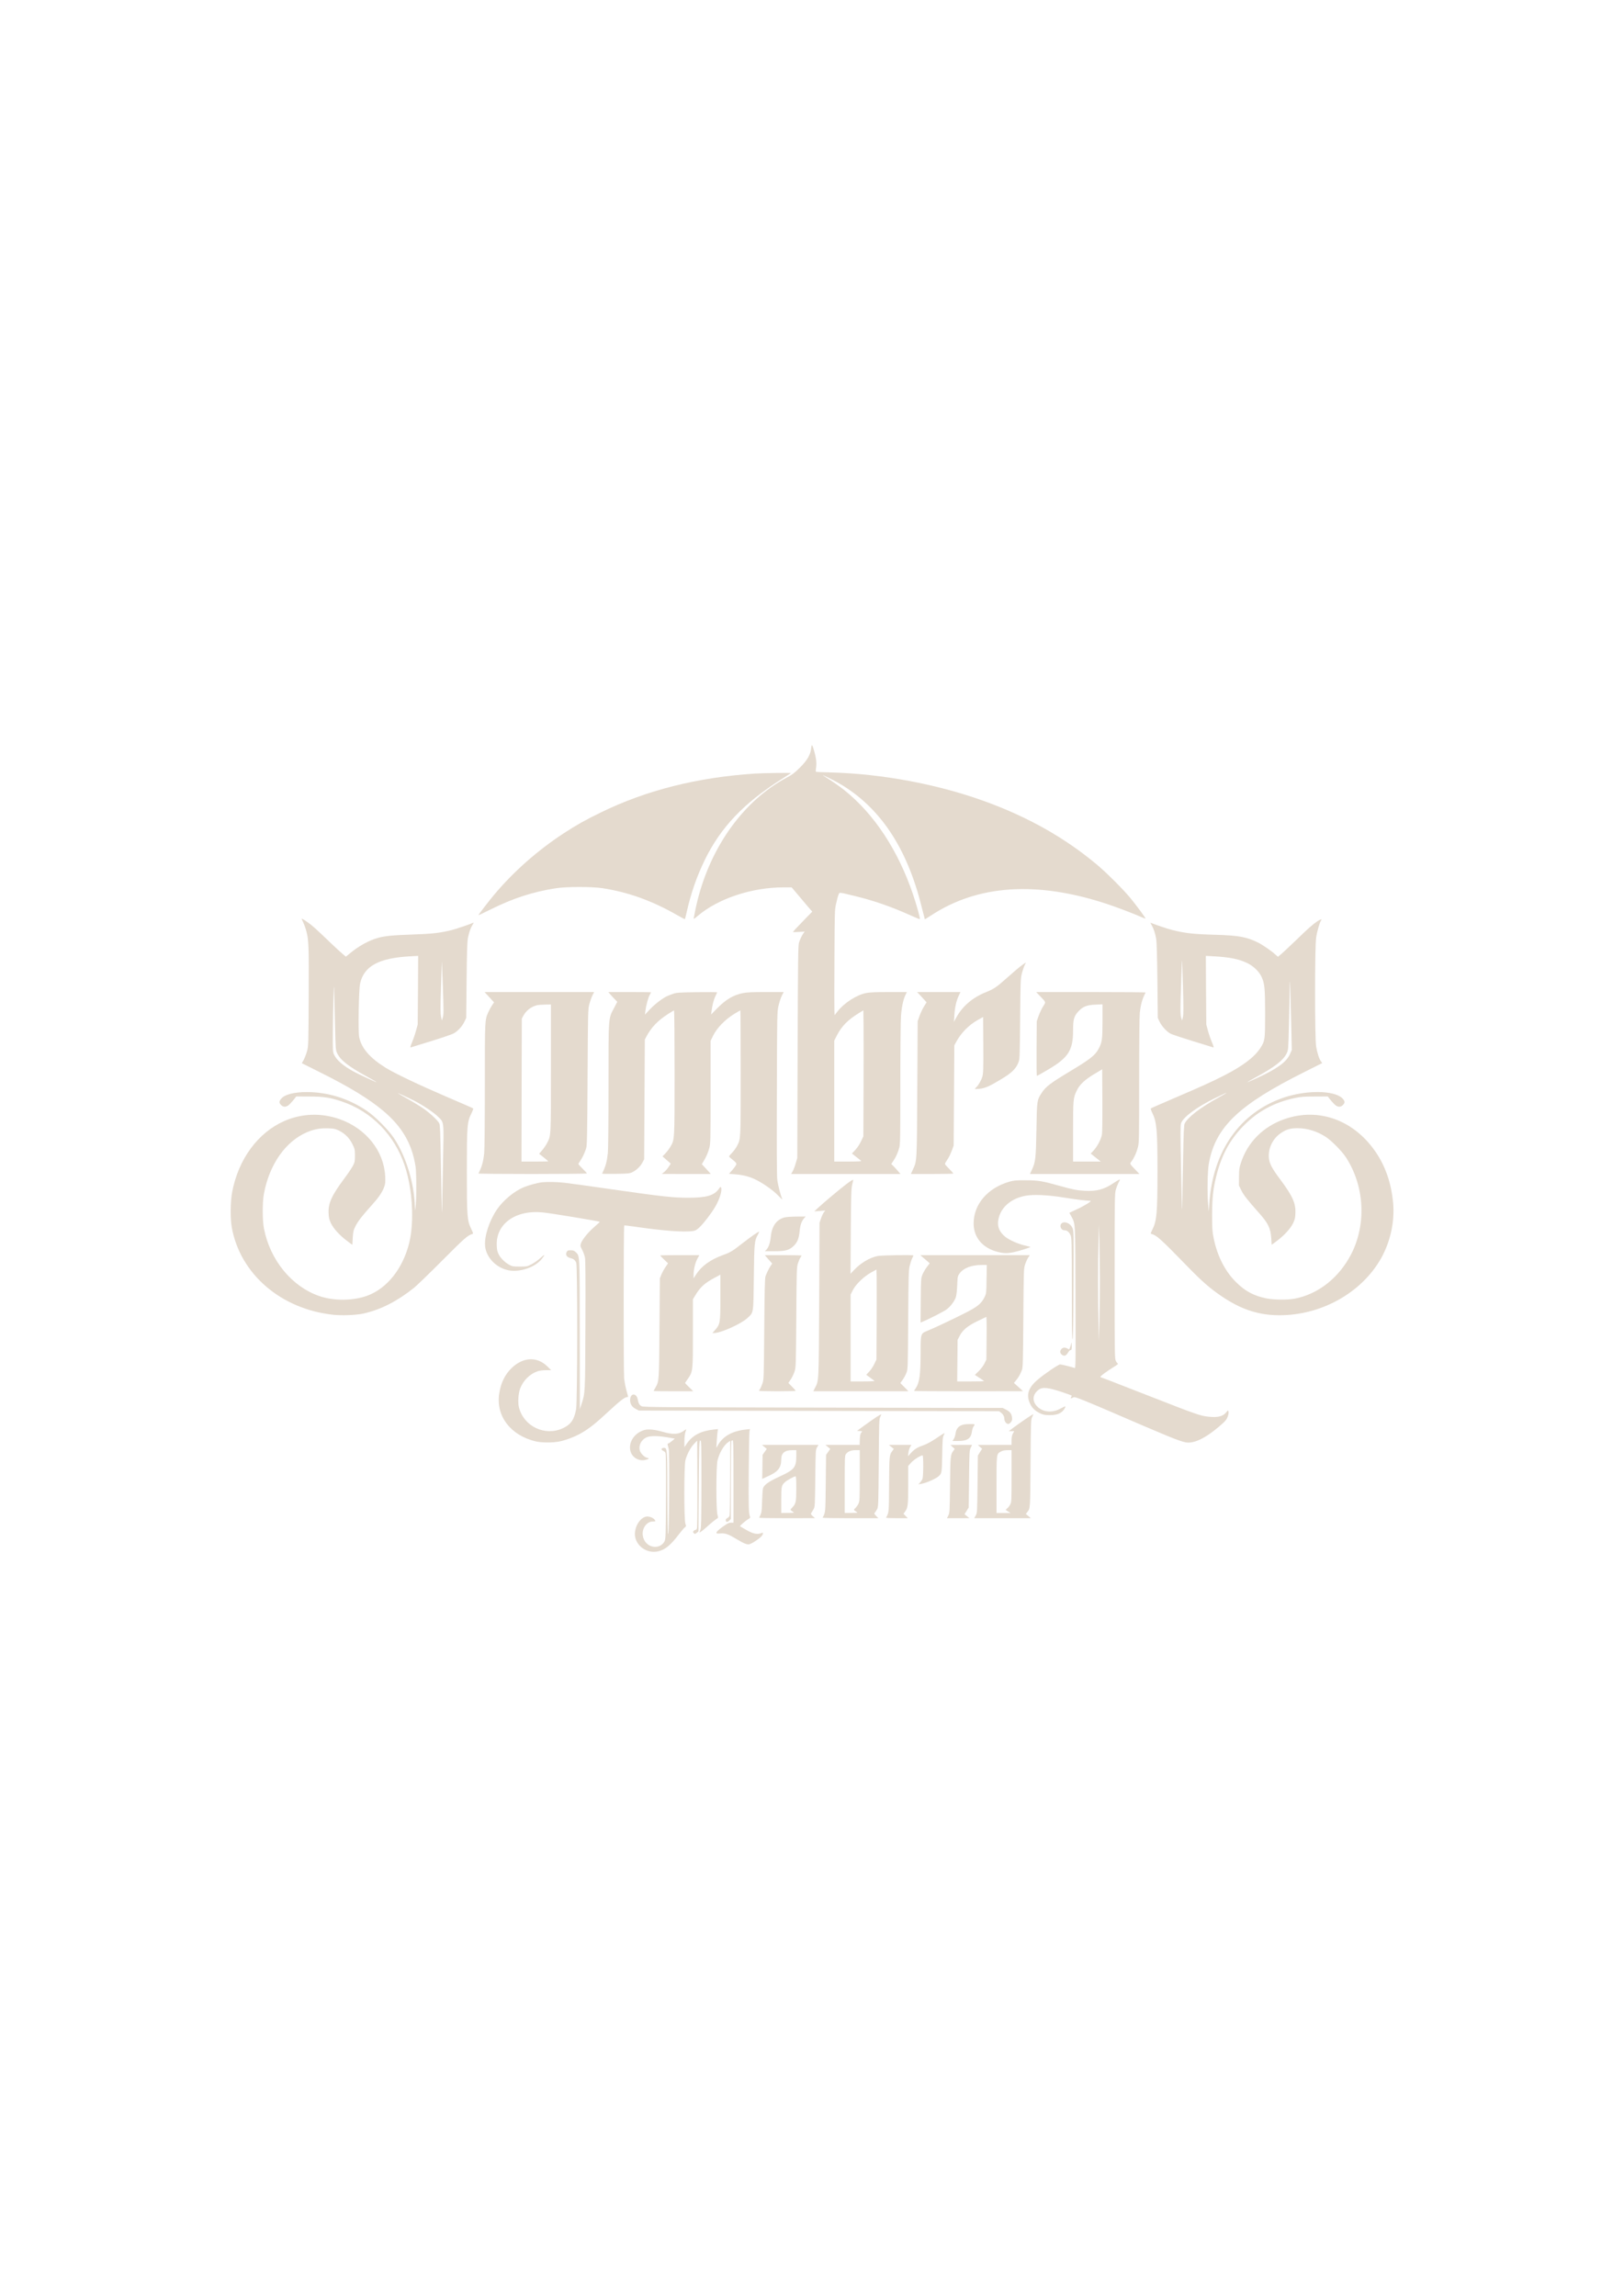 <?xml version="1.0" standalone="no"?>
<!DOCTYPE svg PUBLIC "-//W3C//DTD SVG 20010904//EN"
 "http://www.w3.org/TR/2001/REC-SVG-20010904/DTD/svg10.dtd">
<svg version="1.0" xmlns="http://www.w3.org/2000/svg"
 width="2482pt" height="3509pt" viewBox="0 0 2482 3509"
 preserveAspectRatio="xMidYMid meet">

<g transform="translate(0,3509) scale(0.1,-0.1)"
fill="#e4dace" stroke="none">
<path d="M12397 23654 c-10 -98 -61 -184 -174 -296 -81 -81 -116 -107 -203
-153 -647 -346 -1150 -1038 -1359 -1871 -16 -65 -35 -148 -41 -184 -6 -36 -14
-76 -17 -89 -5 -20 5 -15 62 34 313 265 824 435 1312 435 l122 0 137 -162 c75
-90 146 -173 158 -186 l20 -23 -105 -107 c-148 -152 -193 -201 -188 -205 2 -2
43 -1 90 2 l87 6 -18 -25 c-27 -39 -52 -91 -69 -145 -13 -44 -16 -245 -21
-1670 l-5 -1620 -23 -79 c-12 -43 -33 -99 -46 -122 l-25 -44 836 0 835 0 -50
58 c-27 31 -59 65 -71 76 l-20 18 30 45 c40 58 74 134 94 208 13 51 15 180 15
970 0 512 4 967 10 1041 11 140 36 257 70 323 l20 41 -277 0 c-205 0 -296 -4
-348 -15 -146 -30 -333 -151 -432 -277 l-48 -61 -3 74 c-2 41 -1 403 1 804 3
711 4 733 26 829 12 55 28 115 36 133 17 41 -7 43 265 -23 289 -71 552 -163
852 -299 67 -30 124 -53 126 -50 8 8 -48 213 -105 380 -227 670 -593 1226
-1048 1590 -75 60 -160 119 -321 222 -51 33 144 -62 231 -112 628 -361 1047
-985 1271 -1895 26 -102 47 -186 48 -187 2 -2 44 24 94 57 713 470 1615 530
2682 179 152 -50 418 -151 534 -203 33 -14 61 -25 63 -23 6 6 -147 213 -238
322 -111 133 -366 387 -509 506 -490 409 -1048 724 -1712 965 -717 260 -1564
419 -2348 440 -118 3 -220 7 -226 9 -8 2 -9 20 -2 62 6 38 6 84 -1 133 -11 73
-46 197 -61 213 -4 4 -10 -18 -13 -49z m801 -5189 l-3 -740 -37 -78 c-22 -45
-58 -100 -88 -131 l-50 -53 62 -49 c34 -27 69 -54 77 -61 13 -10 -28 -12 -196
-13 l-213 0 0 924 0 924 40 79 c73 141 165 236 332 339 l73 45 3 -223 c1 -123
1 -556 0 -963z"/>
<path d="M11540 23269 c-881 -58 -1660 -254 -2355 -593 -243 -118 -373 -192
-573 -322 -397 -260 -766 -586 -1061 -938 -78 -92 -243 -308 -239 -311 2 -2
82 36 178 84 355 176 652 273 1010 328 162 25 549 25 710 0 396 -62 754 -191
1139 -411 63 -36 116 -64 119 -62 2 2 15 53 28 113 66 292 154 543 279 799
243 494 592 861 1170 1228 77 49 142 91 144 92 8 7 -423 1 -549 -7z"/>
<path d="M4612 21043 c27 -54 53 -120 68 -175 38 -139 42 -224 38 -1008 -4
-743 -4 -756 -26 -834 -12 -43 -35 -102 -50 -131 l-29 -52 276 -138 c448 -223
749 -406 967 -589 289 -243 440 -502 495 -851 15 -90 15 -521 0 -620 l-8 -60
-2 58 c-8 359 -133 771 -318 1052 -88 133 -292 337 -422 424 -283 188 -592
283 -915 283 -195 -1 -335 -37 -389 -102 -33 -39 -34 -64 -2 -95 40 -41 88
-35 139 18 22 24 53 58 67 77 l26 35 199 -1 c220 0 316 -15 496 -75 457 -153
812 -516 966 -989 117 -356 145 -847 67 -1169 -96 -394 -338 -699 -642 -811
-219 -79 -507 -82 -731 -6 -421 144 -752 546 -848 1032 -24 120 -25 402 -1
529 83 451 333 808 665 946 109 45 200 61 318 57 89 -3 107 -7 167 -36 91 -45
161 -117 206 -211 34 -71 36 -82 36 -171 0 -87 -3 -100 -32 -156 -18 -34 -74
-117 -125 -185 -201 -270 -254 -387 -246 -542 3 -66 11 -97 35 -148 37 -80
136 -189 248 -272 l80 -60 6 107 c6 96 10 114 42 179 38 75 104 161 249 321
103 114 159 195 188 274 19 50 21 70 17 167 -19 388 -294 732 -699 874 -280
97 -569 88 -837 -27 -407 -176 -709 -586 -803 -1090 -28 -152 -30 -401 -5
-542 130 -710 750 -1244 1548 -1331 136 -15 358 -6 470 20 260 59 511 187 767
392 42 34 237 222 432 418 341 343 387 383 461 405 14 4 11 14 -17 72 -65 135
-69 183 -69 884 0 705 4 756 71 888 18 37 30 70 26 74 -4 4 -187 84 -407 178
-424 182 -783 353 -927 441 -246 152 -377 304 -409 475 -17 91 -6 729 15 817
60 264 286 387 759 413 l128 7 -3 -524 -4 -524 -26 -95 c-14 -52 -42 -133 -61
-178 -20 -46 -30 -82 -24 -79 7 2 147 46 312 96 165 51 321 104 348 119 63 34
132 109 165 180 l27 57 6 580 c5 468 10 594 22 650 19 88 41 148 69 193 21 34
21 35 2 28 -66 -28 -246 -89 -316 -107 -173 -44 -295 -59 -593 -69 -316 -11
-431 -22 -539 -52 -138 -38 -297 -126 -435 -242 l-55 -45 -50 42 c-28 23 -105
94 -171 157 -244 234 -293 278 -365 328 -68 48 -97 63 -88 45z m2156 -1498
l-15 -50 -12 59 c-10 46 -11 132 -2 415 6 196 12 385 13 421 0 36 8 -128 16
-365 13 -379 13 -436 0 -480z m-1649 -68 c10 -422 10 -429 34 -481 48 -105
169 -200 454 -357 84 -46 151 -85 149 -86 -5 -5 -282 124 -356 165 -153 84
-252 169 -292 251 -23 45 -23 53 -21 366 1 330 16 792 20 650 2 -44 7 -273 12
-508z m1207 -1205 c129 -65 300 -179 367 -245 96 -95 91 -50 78 -686 -6 -306
-12 -608 -12 -671 -2 -238 -8 -65 -19 570 -10 557 -14 659 -27 685 -23 44
-136 151 -237 222 -48 34 -157 101 -242 148 -85 48 -154 89 -154 90 0 5 127
-53 246 -113z"/>
<path d="M20135 21013 c-68 -45 -144 -112 -325 -288 -97 -93 -199 -189 -227
-213 l-52 -43 -38 34 c-63 57 -194 147 -265 183 -169 85 -299 109 -638 119
-341 9 -482 24 -680 75 -68 17 -248 78 -314 105 -17 7 -16 3 7 -36 30 -53 52
-121 68 -209 7 -41 14 -271 18 -635 l6 -570 27 -58 c33 -69 112 -155 170 -184
24 -12 178 -63 343 -114 165 -50 305 -94 312 -96 6 -3 -4 32 -23 76 -19 44
-47 124 -62 178 l-26 98 -4 524 -3 524 128 -7 c234 -13 375 -41 501 -101 95
-45 183 -128 221 -209 48 -102 56 -175 56 -566 0 -400 -2 -416 -74 -527 -89
-137 -270 -274 -557 -420 -186 -95 -339 -164 -784 -355 -179 -77 -328 -142
-332 -146 -4 -4 6 -34 22 -67 69 -140 80 -263 80 -895 0 -639 -11 -758 -80
-893 -26 -52 -27 -59 -12 -63 85 -25 136 -71 567 -514 206 -212 339 -327 509
-441 277 -187 525 -274 811 -286 642 -26 1275 300 1595 822 163 266 239 592
211 899 -27 287 -112 539 -254 754 -332 502 -878 705 -1405 521 -326 -114
-564 -352 -667 -669 -25 -74 -28 -101 -29 -215 l-1 -131 37 -75 c35 -72 93
-145 273 -348 138 -155 174 -231 184 -384 l6 -99 81 60 c110 83 205 186 245
267 28 57 34 81 37 154 7 152 -41 261 -227 511 -136 182 -173 253 -179 346 -9
145 63 289 188 372 80 54 143 72 249 72 151 0 301 -47 436 -135 86 -56 244
-217 305 -310 283 -435 316 -1014 84 -1473 -185 -364 -505 -618 -867 -687
-113 -21 -319 -19 -432 4 -195 40 -325 110 -466 250 -168 167 -286 400 -341
673 -20 99 -23 143 -23 353 1 261 14 391 62 585 80 328 211 569 427 786 218
217 462 348 776 415 88 19 137 23 304 23 l199 1 26 -35 c14 -19 45 -53 67 -77
51 -53 99 -59 139 -18 35 34 31 62 -13 105 -126 119 -543 124 -885 10 -678
-227 -1095 -821 -1146 -1634 l-7 -111 -9 100 c-16 171 -11 516 9 630 100 561
455 901 1463 1404 l271 136 -20 27 c-28 39 -55 123 -73 224 -22 126 -22 1521
0 1667 14 95 56 239 77 264 19 23 -15 15 -57 -14z m-2055 -1013 c8 -305 8
-408 -1 -450 l-12 -55 -15 45 c-11 36 -12 93 -8 285 8 300 19 605 23 585 1 -8
7 -193 13 -410z m1651 -435 l12 -520 -28 -63 c-54 -121 -195 -224 -504 -366
-79 -36 -146 -65 -147 -63 -2 2 65 41 149 86 275 151 400 249 452 355 24 51
25 54 35 456 5 223 10 459 10 524 0 66 2 117 4 115 3 -2 10 -238 17 -524z
m-991 -1179 c0 -2 -55 -34 -122 -71 -277 -153 -461 -295 -512 -393 -12 -23
-17 -131 -25 -563 -6 -293 -11 -583 -11 -643 0 -60 -2 -107 -4 -105 -2 2 -10
290 -16 640 -10 509 -10 643 0 673 30 93 241 249 513 382 182 88 177 86 177
80z"/>
<path d="M15629 20348 c-51 -36 -120 -95 -269 -227 -126 -113 -179 -148 -288
-191 -205 -81 -362 -215 -457 -389 l-36 -66 6 94 c8 125 29 222 65 299 l29 62
-332 0 -331 0 50 -52 c27 -29 60 -65 72 -79 l23 -26 -40 -64 c-22 -35 -52
-100 -68 -144 l-28 -80 -6 -1030 c-6 -1135 -4 -1102 -69 -1242 l-29 -63 325 0
c178 0 324 3 324 7 0 4 -30 38 -67 75 -64 65 -67 69 -54 91 8 12 27 43 43 68
16 25 41 79 56 120 l27 74 5 765 5 765 24 45 c75 142 195 265 332 342 l84 47
3 -426 c2 -366 0 -435 -14 -483 -16 -58 -60 -134 -94 -165 -11 -10 -20 -21
-20 -25 0 -3 33 -3 73 2 86 10 144 36 328 146 156 93 224 158 261 250 23 57
23 59 29 672 5 587 7 619 27 698 12 45 31 100 42 122 11 22 19 40 17 40 -2 0
-24 -14 -48 -32z"/>
<path d="M7440 19893 c19 -21 52 -56 73 -79 l38 -41 -31 -46 c-17 -25 -42 -71
-56 -102 -55 -125 -54 -104 -54 -1120 0 -551 -4 -979 -10 -1035 -14 -135 -35
-210 -88 -312 -2 -5 370 -8 827 -8 457 0 831 4 831 8 0 4 -29 37 -65 72 -36
35 -65 68 -65 73 0 5 14 28 31 53 35 51 65 116 88 189 13 43 16 192 21 1085 6
1022 6 1036 28 1118 12 45 33 105 47 132 l25 50 -837 0 -837 0 34 -37z m980
-1126 c0 -1071 2 -1029 -62 -1150 -18 -33 -52 -81 -76 -109 -25 -27 -43 -50
-41 -51 30 -21 139 -110 139 -113 0 -2 -92 -4 -205 -4 l-205 0 2 1093 3 1092
23 42 c42 80 121 141 209 162 21 5 77 9 126 10 l87 1 0 -973z"/>
<path d="M9316 19908 c10 -13 41 -47 68 -75 l50 -52 -47 -90 c-91 -172 -87
-114 -87 -1185 0 -552 -4 -980 -10 -1036 -15 -136 -33 -203 -88 -313 -2 -5 90
-7 204 -5 188 3 214 5 255 24 64 30 125 88 157 148 l27 51 5 915 5 915 24 45
c73 138 173 243 322 339 51 34 97 61 101 61 4 0 8 -425 8 -946 0 -1051 1
-1028 -66 -1141 -19 -32 -54 -77 -77 -101 l-42 -43 30 -26 c17 -14 45 -39 63
-55 l34 -29 -32 -49 c-17 -27 -48 -63 -68 -79 l-37 -30 374 -1 374 0 -24 28
c-13 15 -44 48 -69 75 l-44 47 17 28 c43 66 80 150 98 220 18 71 19 117 19
856 l0 780 42 86 c56 112 181 241 315 323 51 32 95 57 98 57 3 0 5 -429 5
-953 0 -1036 2 -1006 -56 -1119 -14 -28 -49 -76 -77 -106 -51 -53 -51 -54 -31
-70 104 -85 107 -88 90 -119 -8 -16 -35 -52 -60 -80 l-45 -50 86 -7 c118 -9
214 -32 303 -73 117 -53 287 -172 365 -254 38 -41 65 -65 61 -54 -28 65 -68
221 -77 299 -7 61 -9 495 -6 1326 3 1220 4 1236 25 1330 12 52 34 121 50 152
l29 58 -274 0 c-210 0 -292 -4 -350 -16 -147 -30 -259 -97 -397 -237 l-88 -90
7 54 c12 93 34 177 60 229 14 27 25 52 25 56 0 3 -138 4 -307 2 -289 -4 -312
-6 -373 -27 -36 -13 -78 -30 -95 -38 -73 -38 -182 -122 -252 -197 l-76 -81 7
60 c10 81 43 203 67 243 10 18 19 35 19 38 0 2 -147 4 -327 4 l-326 0 19 -22z"/>
<path d="M15891 19873 c100 -105 96 -91 50 -164 -22 -35 -52 -100 -68 -144
l-28 -80 -3 -417 c-2 -258 0 -418 6 -418 5 0 83 44 173 97 307 181 379 294
379 593 0 169 13 219 76 289 70 78 133 104 265 109 l109 5 0 -255 c0 -277 -7
-327 -58 -422 -54 -102 -125 -158 -437 -346 -306 -184 -372 -234 -437 -334
-70 -108 -71 -115 -78 -561 -8 -438 -14 -493 -70 -612 l-29 -63 837 0 836 0
-55 58 c-98 102 -95 96 -66 134 40 54 77 135 98 216 18 72 19 119 19 1021 0
574 4 981 10 1036 15 133 37 207 88 308 2 4 -373 7 -834 7 l-838 0 55 -57z
m949 -2127 c-16 -73 -68 -172 -122 -232 l-48 -52 76 -61 77 -61 -212 0 -211 0
0 458 c0 497 2 515 58 630 43 89 121 162 262 247 l125 75 3 -477 c1 -306 -1
-496 -8 -527z"/>
<path d="M17100 17061 c-9 -3 -48 -28 -88 -54 -138 -93 -255 -124 -432 -114
-122 7 -190 20 -390 77 -259 73 -325 84 -515 84 -149 1 -180 -2 -250 -22 -332
-96 -545 -346 -545 -639 0 -212 138 -375 366 -433 93 -24 149 -25 246 -5 73
15 262 74 256 80 -2 2 -43 13 -92 24 -101 24 -232 83 -291 130 -94 76 -128
162 -106 269 36 182 191 317 411 359 123 23 350 13 590 -27 168 -27 348 -50
404 -50 32 -1 -91 -77 -216 -134 l-105 -49 28 -51 c66 -123 63 -59 66 -1250 3
-1031 3 -1078 -14 -1071 -39 15 -199 55 -221 55 -26 0 -233 -140 -339 -230
-150 -125 -185 -239 -117 -377 30 -62 79 -107 154 -142 45 -21 70 -25 140 -26
103 0 166 21 210 71 27 31 42 71 23 62 -5 -2 -37 -18 -73 -37 -123 -64 -257
-52 -345 33 -87 84 -76 194 26 264 54 38 146 28 342 -38 86 -29 157 -54 157
-57 0 -2 -5 -13 -10 -24 -12 -22 -5 -24 29 -5 22 12 39 7 190 -54 91 -37 267
-111 391 -165 865 -374 1031 -443 1137 -465 86 -19 204 19 341 109 103 68 247
188 280 234 28 39 45 101 36 129 -6 20 -8 19 -31 -11 -51 -65 -128 -85 -273
-70 -124 13 -190 36 -854 296 -302 118 -597 232 -655 255 -58 22 -117 44 -130
49 -22 9 -20 12 45 62 38 28 104 73 146 98 53 32 73 49 62 53 -8 3 -23 23 -32
43 -16 35 -17 132 -17 1293 0 1174 1 1259 18 1320 10 35 29 84 42 109 27 48
28 52 5 42z m-290 -1499 c1 -166 -2 -452 -7 -635 l-8 -332 -6 240 c-9 358 -10
975 -1 1275 l7 265 7 -255 c3 -140 7 -391 8 -558z"/>
<path d="M12936 16996 c-96 -72 -352 -287 -436 -366 l-55 -51 84 6 84 7 -22
-28 c-11 -15 -31 -57 -43 -93 l-23 -66 -5 -1175 c-7 -1285 -4 -1230 -65 -1350
l-25 -50 727 0 727 0 -62 63 -62 62 35 49 c19 27 45 74 57 105 23 56 23 56 28
811 5 688 7 762 24 830 10 41 27 92 37 112 11 21 19 40 19 43 0 12 -486 4
-551 -9 -121 -26 -258 -108 -357 -214 l-53 -57 4 645 c4 550 7 655 21 715 9
38 16 71 16 72 0 12 -32 -7 -104 -61z m462 -2106 l-3 -575 -32 -67 c-17 -37
-53 -90 -78 -117 l-46 -49 58 -43 c32 -23 62 -46 68 -50 5 -5 -74 -9 -178 -9
l-187 0 0 663 0 664 32 64 c44 90 166 209 278 272 l85 47 3 -112 c1 -62 1
-372 0 -688z"/>
<path d="M8280 17023 c-63 -7 -199 -44 -272 -74 -150 -62 -319 -202 -415 -344
-118 -176 -194 -413 -179 -559 18 -172 168 -328 354 -367 174 -36 411 44 513
174 57 72 48 77 -22 13 -33 -31 -93 -73 -132 -94 -70 -36 -75 -37 -182 -37
-100 0 -115 2 -161 27 -66 35 -136 104 -165 165 -18 35 -25 70 -27 130 -15
335 295 553 718 504 157 -18 860 -135 858 -142 -2 -4 -42 -41 -89 -82 -96 -84
-183 -192 -201 -250 -11 -36 -9 -43 19 -95 17 -32 36 -84 43 -117 8 -44 10
-327 7 -1035 -4 -1058 -3 -1034 -61 -1211 l-24 -74 -1 1136 c-1 1247 1 1205
-61 1264 -24 23 -39 29 -77 29 -41 1 -49 -2 -62 -26 -23 -41 0 -78 55 -93 51
-12 73 -30 91 -72 21 -51 19 -2115 -2 -2236 -28 -159 -80 -235 -200 -291 -276
-130 -605 28 -675 323 -17 74 -8 211 20 283 46 122 147 222 265 263 31 10 80
17 129 17 l79 0 -53 53 c-156 158 -371 151 -548 -18 -106 -102 -168 -231 -193
-397 -50 -342 175 -634 557 -726 90 -22 274 -22 372 0 101 22 235 74 325 126
118 67 228 154 417 331 176 163 248 219 283 219 15 0 18 5 13 23 -30 101 -48
185 -57 262 -10 90 -9 2328 1 2338 3 3 62 -4 132 -14 466 -68 784 -92 921 -70
40 7 58 18 104 62 64 63 173 205 231 303 67 112 111 250 94 296 -7 19 -11 17
-39 -22 -70 -97 -189 -131 -463 -131 -231 0 -390 17 -1165 128 -324 47 -648
92 -720 100 -120 14 -270 17 -355 8z"/>
<path d="M11989 16486 c-122 -33 -194 -134 -209 -296 -9 -92 -33 -163 -69
-199 l-21 -21 145 0 c170 0 228 16 295 81 57 55 80 112 91 225 9 96 30 156 72
202 l20 22 -139 -1 c-76 0 -160 -6 -185 -13z"/>
<path d="M16228 16398 c-43 -34 -15 -108 41 -108 38 0 70 -26 92 -74 18 -39
19 -82 20 -831 0 -598 3 -783 12 -760 8 21 12 271 14 843 4 790 3 814 -16 857
-31 70 -118 108 -163 73z"/>
<path d="M11519 16219 c-41 -28 -121 -88 -179 -133 -149 -117 -176 -133 -296
-177 -187 -68 -320 -164 -404 -292 l-40 -62 0 55 c0 80 25 184 59 246 l29 54
-299 0 c-164 0 -299 -2 -299 -5 0 -3 27 -31 60 -63 l60 -57 -39 -57 c-22 -32
-50 -84 -63 -115 l-23 -58 -6 -755 c-6 -819 -5 -813 -62 -915 -15 -26 -27 -49
-27 -51 0 -2 136 -4 303 -4 l302 0 -62 61 c-35 34 -63 63 -63 65 0 1 18 29 40
60 80 114 80 118 80 703 l0 517 36 59 c75 126 146 190 297 270 l87 47 0 -346
c0 -392 -3 -411 -81 -500 l-41 -46 29 0 c102 1 411 140 505 228 98 91 92 57
99 622 6 535 9 559 64 657 13 24 20 43 16 43 -4 0 -41 -23 -82 -51z"/>
<path d="M11745 15845 l57 -64 -20 -28 c-27 -39 -67 -120 -83 -168 -10 -31
-14 -217 -19 -805 -6 -752 -6 -766 -27 -830 -13 -36 -29 -74 -37 -85 -9 -11
-16 -23 -16 -27 0 -5 126 -8 280 -8 154 0 280 3 280 7 0 4 -25 33 -55 63 l-56
57 35 52 c20 29 46 83 58 119 22 66 22 74 28 832 5 753 6 766 27 830 12 36 29
74 37 85 9 11 16 23 16 28 0 4 -126 7 -281 7 l-281 0 57 -65z"/>
<path d="M14115 15867 c27 -23 60 -51 72 -62 l22 -20 -44 -57 c-24 -32 -54
-84 -67 -115 -22 -56 -23 -69 -26 -395 l-3 -338 23 9 c88 35 332 159 374 191
60 45 117 120 140 181 11 28 19 95 23 186 6 138 7 142 37 184 61 83 182 129
343 129 l73 0 -4 -217 c-3 -214 -4 -219 -31 -274 -48 -100 -109 -149 -306
-248 -204 -103 -466 -226 -565 -266 -107 -44 -106 -40 -106 -340 -1 -334 -17
-454 -75 -539 -14 -20 -25 -39 -25 -41 0 -3 375 -5 833 -5 l832 1 -69 63 -70
63 36 44 c38 46 59 85 86 153 15 36 17 127 22 796 5 746 6 756 28 821 12 36
33 82 47 103 l24 36 -837 0 -837 0 50 -43z m963 -1282 l-3 -270 -29 -60 c-17
-35 -54 -84 -88 -118 l-59 -57 71 -46 c38 -25 70 -47 70 -49 0 -3 -92 -5 -205
-5 l-206 0 3 318 3 317 30 58 c46 92 124 157 279 231 l131 63 3 -56 c2 -31 2
-177 0 -326z"/>
<path d="M16370 14555 c0 -9 -7 -31 -15 -51 l-14 -35 -32 16 c-38 20 -73 13
-95 -20 -19 -29 -11 -60 21 -81 33 -22 61 -10 88 37 12 22 30 39 40 39 14 0
17 9 17 55 0 30 -2 55 -5 55 -3 0 -5 -7 -5 -15z"/>
<path d="M9646 13758 c-9 -12 -16 -41 -16 -63 0 -60 29 -106 86 -135 l48 -25
2752 -5 2753 -5 28 -21 c35 -26 53 -60 53 -100 0 -35 32 -74 60 -74 10 0 28
12 40 28 17 21 21 36 17 71 -6 57 -32 90 -93 121 l-49 25 -2745 5 c-2561 5
-2747 6 -2776 22 -32 17 -48 47 -58 107 -12 67 -69 94 -100 49z"/>
<path d="M13399 13439 c-35 -23 -117 -80 -183 -128 l-118 -86 42 -3 c42 -3 42
-3 23 -24 -14 -15 -19 -40 -22 -104 l-3 -84 -261 0 -262 0 37 -30 37 -31 -32
-45 -32 -46 -5 -436 c-5 -461 -3 -438 -48 -524 -2 -5 189 -8 424 -8 l428 0
-34 35 c-31 32 -32 36 -18 52 9 10 24 34 34 53 18 33 19 75 24 705 5 624 6
672 23 703 10 19 17 36 14 38 -2 2 -33 -14 -68 -37z m-259 -896 c0 -357 -2
-391 -19 -429 -10 -23 -32 -53 -47 -68 -31 -29 -32 -28 23 -63 15 -10 -1 -12
-84 -12 l-103 -1 0 439 c0 420 1 439 20 463 30 39 78 58 148 58 l62 0 0 -387z"/>
<path d="M15666 13400 c-64 -44 -146 -102 -183 -130 l-66 -50 42 0 41 0 -20
-37 c-14 -27 -20 -57 -20 -105 l0 -68 -257 0 -258 -1 32 -29 33 -29 -33 -52
-32 -52 -5 -436 c-5 -427 -5 -437 -27 -478 l-23 -43 433 0 432 0 -38 33 -39
32 20 25 c49 63 47 34 52 745 5 658 5 671 26 713 12 23 18 42 14 42 -3 0 -59
-36 -124 -80z m-206 -865 c0 -374 -1 -398 -20 -434 -11 -22 -32 -49 -46 -60
-15 -12 -25 -23 -23 -25 2 -2 20 -13 39 -25 l35 -21 -107 0 -108 0 0 430 c0
480 -1 473 68 509 25 14 57 20 100 21 l62 0 0 -395z"/>
<path d="M14725 13321 c-73 -18 -112 -62 -121 -138 -4 -26 -15 -63 -26 -80
l-20 -33 87 0 c139 0 196 39 209 144 4 30 16 66 26 79 11 13 16 27 13 31 -8 8
-130 6 -168 -3z"/>
<path d="M9857 13240 c-156 -40 -257 -186 -222 -324 25 -98 131 -160 229 -135
57 14 65 25 24 33 -42 8 -104 74 -112 120 -14 75 25 150 97 188 55 29 169 30
326 4 l114 -20 -39 -33 c-21 -18 -47 -36 -57 -39 -14 -4 -17 -12 -12 -27 3
-12 11 -40 16 -63 14 -57 6 -1247 -8 -1294 -8 -26 -11 136 -13 605 -1 703 -2
710 -55 710 -39 0 -47 -31 -11 -44 13 -6 30 -19 36 -31 8 -14 10 -210 8 -668
-3 -624 -4 -648 -23 -687 -27 -54 -92 -88 -156 -82 -95 8 -166 81 -176 181
-11 107 64 206 155 206 40 0 42 1 32 20 -18 34 -86 62 -132 55 -82 -14 -158
-116 -173 -232 -25 -187 167 -347 359 -298 108 28 185 93 314 262 34 44 73 90
86 101 24 18 24 20 11 58 -22 60 -21 885 0 969 23 90 80 198 133 252 l47 48 3
-663 c1 -446 -1 -669 -8 -683 -6 -10 -17 -19 -24 -19 -8 0 -19 -7 -26 -15 -10
-12 -10 -18 0 -30 16 -19 23 -19 51 4 l24 19 5 693 c5 650 6 694 23 697 16 3
17 -33 17 -660 -1 -551 -3 -670 -15 -703 -8 -22 -15 -41 -15 -43 0 -8 69 45
110 83 54 51 154 131 169 136 7 3 6 19 -4 53 -22 72 -21 732 0 825 28 119 101
243 166 284 l29 19 -1 -559 c-1 -307 -4 -569 -8 -583 -4 -14 -19 -31 -35 -38
-19 -10 -26 -20 -24 -35 4 -30 24 -32 53 -3 l25 25 0 585 c0 321 3 591 6 600
3 9 12 16 20 16 12 0 14 -98 14 -630 l0 -629 -35 1 c-22 1 -49 -8 -77 -27 -87
-56 -148 -108 -148 -125 0 -16 8 -17 64 -13 72 6 119 -11 253 -92 90 -55 137
-75 173 -75 29 0 121 55 183 109 39 35 52 80 20 66 -67 -28 -130 -16 -239 47
-49 27 -91 52 -94 55 -7 6 88 88 128 110 22 12 30 23 26 33 -22 52 -25 146
-21 692 2 326 8 606 12 622 l8 28 -64 -7 c-201 -21 -343 -98 -421 -229 l-30
-51 6 104 c4 58 9 122 13 144 l6 39 -64 -7 c-198 -21 -328 -89 -415 -219 l-34
-51 0 95 c1 55 7 112 15 135 8 21 13 41 11 42 -2 2 -14 -5 -27 -15 -80 -63
-169 -69 -330 -22 -115 33 -214 44 -272 30z"/>
<path d="M14310 13112 c-75 -51 -142 -87 -194 -106 -98 -34 -139 -60 -195
-121 l-44 -48 6 53 c4 29 15 67 26 86 l20 34 -172 0 -172 0 38 -31 37 -30 -23
-32 c-45 -61 -46 -73 -49 -512 -3 -444 -1 -421 -46 -507 -2 -5 72 -8 164 -8
l168 0 -33 34 -33 34 25 34 c42 56 47 95 47 404 l0 292 46 52 c41 45 143 110
174 110 14 0 13 -320 -1 -357 -5 -15 -22 -41 -37 -57 l-27 -28 45 7 c76 13
223 77 268 119 45 41 47 51 52 326 4 229 7 269 23 298 10 17 14 32 10 32 -5 0
-60 -35 -123 -78z"/>
<path d="M11682 12980 l37 -31 -32 -45 -32 -46 -3 -183 -3 -184 92 42 c152 69
199 129 199 258 0 95 54 139 170 139 l60 0 0 -87 c0 -177 -28 -212 -259 -318
-163 -75 -233 -125 -250 -178 -5 -17 -11 -106 -14 -197 -4 -162 -7 -179 -45
-252 -2 -5 189 -8 425 -8 l428 1 -34 31 c-28 25 -32 34 -23 47 7 9 22 34 34
56 23 39 23 46 28 475 5 427 5 436 27 473 l22 37 -432 0 -432 0 37 -30z m488
-635 c0 -206 -6 -234 -63 -293 -34 -36 -35 -33 20 -69 15 -10 -1 -12 -84 -12
l-103 -1 0 195 c0 212 3 226 57 276 29 28 138 88 161 89 9 0 12 -43 12 -185z"/>
<path d="M14558 12979 l33 -30 -20 -28 c-45 -63 -46 -68 -51 -516 -5 -413 -6
-432 -26 -472 l-21 -43 171 0 171 1 -37 30 -37 30 32 51 32 51 5 436 c5 419 6
438 26 479 l21 42 -166 0 -166 -1 33 -30z"/>
</g>
</svg>

